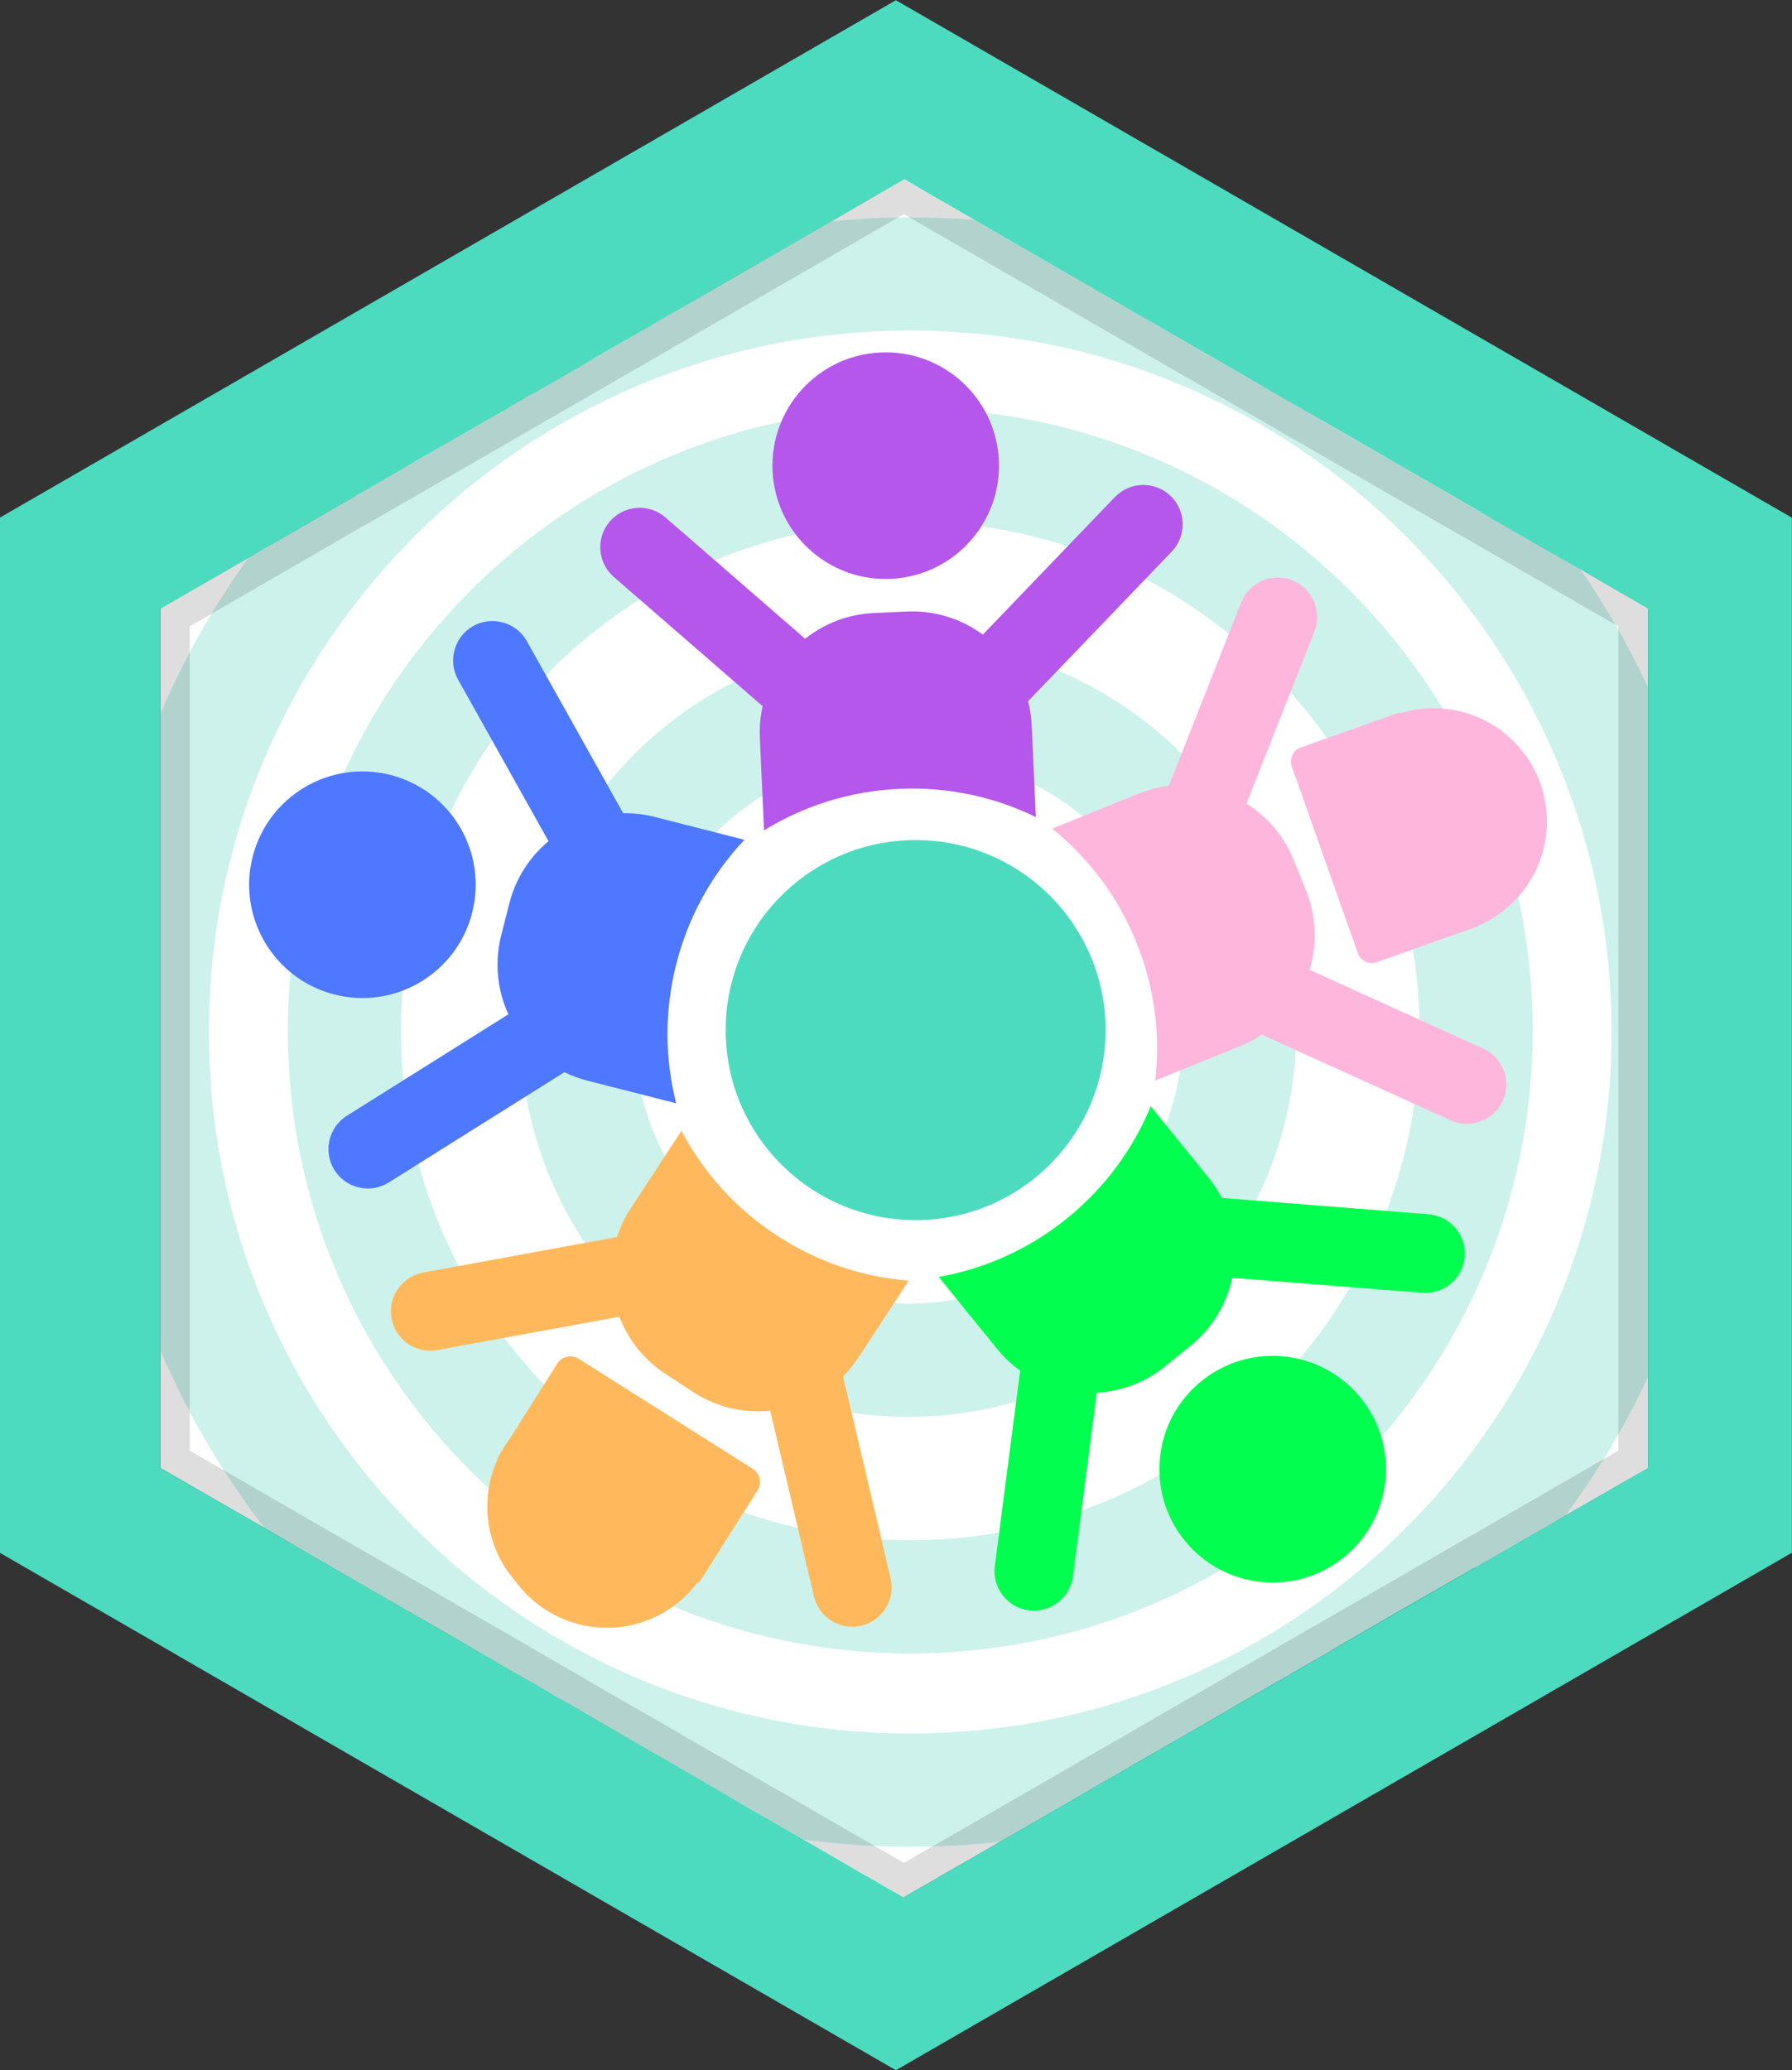 <?xml version="1.0" encoding="utf-8"?>
<!-- Generator: Adobe Illustrator 21.0.2, SVG Export Plug-In . SVG Version: 6.00 Build 0)  -->
<svg version="1.1" id="Layer_1" xmlns="http://www.w3.org/2000/svg" xmlns:xlink="http://www.w3.org/1999/xlink" x="0px" y="0px"
	 viewBox="0 0 110.841 128.017" style="enable-background:new 0 0 110.841 128.017;" xml:space="preserve">
<rect x="0" y="0" width="110.841" height="128.017" fill="#333333" stroke="none"/>
<style type="text/css">
	.st0{fill:#4DDBC0;}
	.st1{fill:#FFFFFF;}
	.st2{opacity:0.26;}
	.st3{fill:#3ECCB1;}
	.st4{opacity:0.13;enable-background:new    ;}
	.st5{fill:#B457EA;}
	.st6{fill:#FFB6DC;}
	.st7{fill:#00FF4E;}
	.st8{fill:#FFB95C;}
	.st9{fill:#4D78FF;}
</style>
<g id="Layer_63_3_">
	<g>
		<g>
			<polygon class="st0" points="110.835,32.013 110.835,96.013 55.415,128.013 11.065,102.413 10.865,102.293 -0.015,96.013 
				-0.015,32.013 55.415,0.013 			"/>
		</g>
	</g>
</g>
<path class="st1" d="M101.932,37.633v53.14l-0.01,0.01l-1.09,0.62l-0.33,0.19l-0.13,0.07l-0.88,0.51l-2.66,1.53l-0.48,0.28
	l-0.2,0.12l-1.93,1.11l-0.16,0.09l-1.48,0.86l-0.47,0.27l-0.14,0.08l-0.47,0.27l-0.24,0.13l-0.03,0.01l-0.1,0.04l-0.11,0.07
	l-2.46,1.41l-0.57,0.33l-0.82,0.47l-1.05,0.6l-0.04,0.03l-1.23,0.71l-0.45,0.26l-0.02,0.02h-0.01l-0.47,0.27l-1.07,0.62
	l-0.87,0.52l-0.16,0.09l-1.1,0.63l-0.05,0.03l-0.07,0.04l-0.08,0.05l-0.41,0.24l-0.03,0.01l-0.05,0.03l-0.05,0.02l-0.06,0.04
	v0.01l-0.29,0.17l-0.49,0.28l-0.18,0.09l-0.02,0.02l-0.04,0.02l-1.01,0.58l-0.14,0.08l-0.15,0.09l-0.05,0.03l-0.32,0.18
	l-0.24,0.14h-0.01l-0.07,0.04l-0.64,0.38l-0.2,0.12l-0.33,0.19l-0.25,0.14c0,0.01-0.01,0.01-0.01,0.01l-0.47,0.27l-0.42,0.24
	l-0.04,0.03l-0.57,0.33l-0.12,0.07l-2.21,1.27l-0.63,0.36l-0.06,0.03l-1.45,0.84l-2.05,1.19l-0.02,0.01l-0.01,0.01l-0.4,0.23
	l-0.35,0.2l-0.5,0.29l-0.14,0.08l-1.25,0.72l-0.98,0.57l-0.39,0.22l-0.01,0.01l-0.43,0.25l-0.4,0.23l-0.72,0.41l-1.64,0.95
	l-0.36,0.21l-0.04,0.02l-0.18,0.1l-0.5,0.29l-1.87,1.08l-0.56,0.32h-0.01l-0.32,0.19l-0.48,0.28l-0.14-0.08l-1.28-0.74l-0.85-0.49
	l-0.03-0.01l-0.91-0.53l-0.17-0.1l-0.05-0.03l-0.18-0.1l-0.43-0.25l-0.17-0.1l-1.97-1.14l-1.39-0.8l-0.04-0.03l-2.07-1.19
	l-4.75-2.76l-0.61-0.35l-0.69-0.39l-0.93-0.54l-0.22-0.12l-0.09-0.06l-0.03-0.02l-2.23-1.29l-1.22-0.71l-0.37-0.21l-0.39-0.22
	l-0.08-0.05l-0.15-0.08l-0.26-0.15l-0.24-0.15l-0.09-0.05l-0.35-0.2l-0.08-0.05l-0.08-0.04l-0.04-0.03l-1.3-0.74l-0.05-0.03
	l-0.15-0.08l-0.37-0.22l-1.71-0.99l-2.51-1.46l-2.09-1.2l-0.82-0.47l-0.09-0.05l-0.5-0.29l-0.01-0.01l-0.21-0.12h-0.01l-1.04-0.6
	c-0.01-0.01-0.01-0.01-0.02-0.01l-1.86-1.08l-1.02-0.59l-1.33-0.77l-0.72-0.43l-0.04-0.02l-0.02-0.01l-0.29-0.17
	c0,0-0.01,0-0.02-0.01l-0.26-0.15l-0.02-0.01l-0.5-0.29l-2.8-1.61l-2.58-1.49l-0.83-0.48l-0.09-0.05l-0.08-0.04l-0.03-0.02v-53.14
	l5.43-3.13l0.23-0.13l0.77-0.46h0.01l0.25-0.14l0.58-0.33l1.75-1.01l2.27-1.31l0.82-0.48l0.15-0.09l2.07-1.19l0.98-0.57
	l1.01-0.59l0.42-0.24l0.45-0.26l0.25-0.14c0.01,0,0.01,0,0.01,0l0.57-0.33l3.23-1.86l1.58-0.92l0.17-0.09l1.66-0.95l0.78-0.45
	l0.38-0.22l0.44-0.26l1.1-0.65l0.52-0.3l2.28-1.3l0.69-0.41l1.38-0.79l0.02-0.01h0.01l0.05-0.03l5.72-3.3l0.19-0.11l0.27-0.16
	l2.86-1.65l0.16-0.09l3.05-1.77l1.44-0.83l1.06,0.62l3.29,1.9l3.2,1.85l2.6,1.5l3.95,2.28l1.34,0.77l6.64,3.83l1.04,0.61l2.3,1.31
	l0.87,0.5l1.52,0.88l1.37,0.79l0.8,0.46l0.09,0.06l1.81,1.04l3.78,2.18l0.04,0.03v0.01l0.26,0.14l0.26,0.16l0.4,0.23l0.92,0.53
	l0.54,0.31l0.02,0.01l1.92,1.11l0.78,0.44l0.44,0.25l0.58,0.33l1.36,0.79L101.932,37.633z"/>
<g class="st2">
	<g>
		<path class="st3" d="M56.182,39.612c-13.24,0-24,10.77-24,24c0,13.23,10.76,24,24,24c13.23,0,24-10.77,24-24
			C80.182,50.383,69.412,39.612,56.182,39.612z M56.182,80.612c-9.38,0-17-7.63-17-17s7.62-17,17-17c9.37,0,17,7.63,17,17
			S65.552,80.612,56.182,80.612z"/>
	</g>
</g>
<g class="st2">
	<g>
		<path class="st3" d="M56.302,25.242c-21.23,0-38.5,17.27-38.5,38.5c0,21.22,17.27,38.5,38.5,38.5s38.5-17.28,38.5-38.5
			C94.802,42.513,77.532,25.242,56.302,25.242z M56.302,95.243c-17.37,0-31.5-14.14-31.5-31.5c0-17.37,14.13-31.5,31.5-31.5
			s31.5,14.13,31.5,31.5C87.802,81.103,73.672,95.243,56.302,95.243z"/>
	</g>
</g>
<g class="st2">
	<g>
		<path class="st3" d="M97.752,35.212l-0.58-0.33l-0.44-0.25l-0.78-0.44l-1.92-1.11l-0.02-0.01l-0.54-0.31l-0.92-0.53l-0.4-0.23
			l-0.26-0.16l-0.26-0.14v-0.01l-0.04-0.03l-3.78-2.18l-1.81-1.04l-0.09-0.06l-0.8-0.46l-1.37-0.79l-1.52-0.88l-0.87-0.5
			l-2.3-1.31l-1.04-0.61l-6.64-3.83l-1.34-0.77l-3.95-2.28l-2.6-1.5l-3.2-1.85c-1.31-0.11-2.64-0.16-3.98-0.16
			c-1.64,0-3.26,0.08-4.86,0.24l-0.16,0.09l-2.86,1.65l-0.27,0.16l-0.19,0.11l-5.72,3.3l-0.05,0.03h-0.01l-0.02,0.01l-1.38,0.79
			l-0.69,0.41l-2.28,1.3l-0.52,0.3l-1.1,0.65l-0.44,0.26l-0.38,0.22l-0.78,0.45l-1.66,0.95l-0.17,0.09l-1.58,0.92l-3.23,1.86
			l-0.57,0.33c0,0,0,0-0.01,0l-0.25,0.14l-0.45,0.26l-0.42,0.24l-1.01,0.59l-0.98,0.57l-2.07,1.19l-0.15,0.09l-0.82,0.48l-2.27,1.31
			l-1.75,1.01l-0.58,0.33l-0.25,0.14h-0.01l-0.77,0.46l-0.23,0.13c-2.15,2.98-3.97,6.2-5.43,9.62v39.4
			c1.68,3.93,3.84,7.6,6.41,10.94l0.5,0.29l0.02,0.01l0.26,0.15c0.01,0.01,0.02,0.01,0.02,0.01l0.29,0.17l0.02,0.01l0.04,0.02
			l0.72,0.43l1.33,0.77l1.02,0.59l1.86,1.08c0.01,0,0.01,0,0.02,0.01l1.04,0.6h0.01l0.21,0.12l0.01,0.01l0.5,0.29l0.09,0.05
			l0.82,0.47l2.09,1.2l2.51,1.46l1.71,0.99l0.37,0.22l0.15,0.08l0.05,0.03l1.3,0.74l0.04,0.03l0.08,0.04l0.08,0.05l0.35,0.2
			l0.09,0.05l0.24,0.15l0.26,0.15l0.15,0.08l0.08,0.05l0.39,0.22l0.37,0.21l1.22,0.71l2.23,1.29l0.03,0.02l0.09,0.06l0.22,0.12
			l0.93,0.54l0.69,0.39l0.61,0.35l4.75,2.76l2.07,1.19l0.04,0.03l1.39,0.8c2.16,0.29,4.36,0.44,6.6,0.44
			c1.87,0,3.72-0.1,5.54-0.31l0.72-0.41l0.4-0.23l0.43-0.25l0.01-0.01l0.39-0.22l0.98-0.57l1.25-0.72l0.14-0.08l0.5-0.29
			l0.35-0.2l0.4-0.23l0.01-0.01l0.02-0.01l2.05-1.19l1.45-0.84l0.06-0.03l0.63-0.36l2.21-1.27l0.12-0.07l0.57-0.33l0.04-0.03
			l0.42-0.24l0.47-0.27c0,0,0.01,0,0.01-0.01l0.25-0.14l0.33-0.19l0.2-0.12l0.64-0.38l0.07-0.04h0.01l0.24-0.14l0.32-0.18
			l0.05-0.03l0.15-0.09l0.14-0.08l1.01-0.58l0.04-0.02l0.02-0.02l0.18-0.09l0.49-0.28l0.29-0.17v-0.01l0.06-0.04l0.05-0.02
			l0.05-0.03l0.03-0.01l0.41-0.24l0.08-0.05l0.07-0.04l0.05-0.03l1.1-0.63l0.16-0.09l0.87-0.52l1.07-0.62l0.47-0.27h0.01
			l0.02-0.02l0.45-0.26l1.23-0.71l0.04-0.03l1.05-0.6l0.82-0.47l0.57-0.33l2.46-1.41l0.11-0.07l0.1-0.04l0.03-0.01l0.24-0.13
			l0.47-0.27l0.14-0.08l0.47-0.27l1.48-0.86l0.16-0.09l1.93-1.11l0.2-0.12l0.48-0.28c1.97-2.66,3.69-5.52,5.1-8.55v-42.66
			C100.742,39.943,99.342,37.502,97.752,35.212z M56.302,107.192c-23.92,0-43.38-19.45-43.38-43.37
			c0-23.92,19.46-43.38,43.38-43.38s43.38,19.46,43.38,43.38C99.682,87.743,80.222,107.192,56.302,107.192z"/>
	</g>
</g>
<g id="Layer_2_3_">
	<g id="Layer_16_3_">
		<path class="st4" d="M96.799,34.67l-0.53-0.3l-0.72-0.42l-0.77-0.45l-0.11-0.06l-0.49-0.28l-0.51-0.29l-0.9-0.52l-7.25-4.18
			l-1.71-0.98l-0.72-0.42l-0.45-0.26l-0.49-0.29l-0.05-0.02l-0.42-0.25l-0.41-0.24l-5.33-3.07l-19.5-11.24l-0.53-0.31l-0.47,0.27
			l-17.11,9.88l-5.02,2.9l-1.3,0.75l-0.53,0.31l-0.1,0.05c-0.01,0-0.01,0-0.01,0l-0.25,0.15l-0.42,0.25l-0.3,0.17l-0.27,0.16
			l-0.18,0.1l-1.5,0.87h-0.01l-1.78,1.02l-0.01,0.01l-0.58,0.34l-0.76,0.43l-0.01,0.01l-0.03,0.02l-3.25,1.87h-0.01l-2.38,1.37
			l-1,0.58l-2.98,1.72l-4.23,2.44l-1.54,0.89v53.12l0.07,0.04l1.72,1l0.75,0.43l0.15,0.08l4.32,2.5l0.69,0.39l4,2.32l0.46,0.26
			l1.3,0.75l3.38,1.95l5.38,3.1l0.69,0.4l0.07,0.04l0.15,0.08l0.11,0.07l0.18,0.1l0.04,0.02l1.91,1.11l0.88,0.5l1.33,0.78
			l0.89,0.51l0.18,0.1l0.31,0.18l0.19,0.11l0.48,0.28l3.57,2.05l0.09,0.05l0.44,0.26l0.62,0.36l0.72,0.42c0.01,0,0.01,0,0.01,0
			l0.53,0.3l1.51,0.87l3.17,1.84l4.48,2.58l1.03,0.6l0.23,0.13l0.02-0.01l0.19-0.11l0.14-0.08l0.03-0.02l0.31-0.18l1.81-1.03
			l0.09-0.05l0.69-0.4l0.5-0.29l0.24-0.14l3.85-2.22l2.45-1.41l0.74-0.43l0.66-0.38l0.67-0.39l0.44-0.26l2.33-1.34l0.39-0.22h0.01
			l0.23-0.14l0.21-0.12l0.63-0.36l0.8-0.46l1.26-0.73l0.46-0.27h0.01l0.46-0.27l0.01-0.01l0.25-0.14l0.53-0.31l0.37-0.21
			l0.35-0.21l0.55-0.31l0.21-0.13l0.32-0.18l0.43-0.24l0.02-0.01l0.05-0.03l0.13-0.08l0.24-0.13l3.78-2.18l0.38-0.22l1.11-0.65
			l2.97-1.71l1.56-0.9l8.53-4.92h0.01l0.06-0.04l2.65-1.53l0.9-0.52l1.03-0.59v-53.12L96.799,34.67z M100.099,89.7l-0.52,0.3
			l-0.32,0.18l-0.58,0.34l-7.59,4.38l-4.67,2.69l-3.12,1.8l-1.28,0.74l-0.72,0.41l-2.93,1.69l-0.07,0.05l-0.16,0.09l-0.18,0.11
			l-0.57,0.32l-0.89,0.51l-0.22,0.13l-0.05,0.03l-0.81,0.47l-0.09,0.05l-3.91,2.25l-0.08,0.05l-0.79,0.45l-0.08,0.05l-0.91,0.53
			l-2.15,1.24l-1.54,0.89l-1.68,0.97l-1.1,0.63l-2.97,1.72l-1.23,0.71l-0.06,0.04h-0.02l-0.75,0.44l-0.28,0.15l-1.87,1.08
			l-3.45-1.99l-1.23-0.71l-0.61-0.35l-1.81-1.05l-0.72-0.41l-0.69-0.4l-5.26-3.03l-0.77-0.45l-0.05-0.03l-1.79-1.03l-2.06-1.18
			l-0.9-0.52l-0.58-0.34l-0.25-0.15l-0.43-0.25l-0.21-0.12l-1.75-1.01l-0.31-0.18l-0.19-0.11l-1.5-0.87l-3.42-1.97l-3.91-2.26
			l-1.76-1.01l-3.42-1.97l-4.91-2.84l-0.9-0.51l-0.39-0.23l-0.23-0.13l-0.67-0.39v-50.97l3.91-2.26l2.98-1.72l0.93-0.54h0.01
			l0.06-0.04l3.2-1.85h0.01l1.36-0.79h0.01l1.79-1.03l1.25-0.72l0.43-0.25h0.01l0.76-0.44l0.46-0.27h0.01l2.98-1.72
			c0.01-0.01,0.01-0.01,0.02-0.01l0.78-0.45l0.35-0.2l0.2-0.12l0.29-0.17l0.17-0.1l0.27-0.15l0.04-0.02l8.03-4.64l13.39-7.73
			l0.47-0.27l0.53,0.31l16.83,9.71l6.98,4.03l0.05,0.03l0.32,0.18l0.11,0.06l0.44,0.26l0.35,0.2l1.23,0.71l1.94,1.12l7.02,4.04
			l1.41,0.81l0.55,0.32l0.04,0.03l0.77,0.44l0.19,0.11l0.54,0.31l0.53,0.31l4.36,2.51V89.7z"/>
	</g>
</g>
<circle class="st0" cx="56.635" cy="63.696" r="11.75"/>
<g>
	<path class="st5" d="M63.814,44.863l0.256,5.66c-2.541-1.241-5.424-1.881-8.451-1.744
		c-3.07,0.139-5.92,1.063-8.361,2.567l-0.259-5.722c-0.184-4.061,2.988-7.534,7.048-7.717l2.049-0.093
		C60.157,37.631,63.63,40.803,63.814,44.863z"/>
	
		<ellipse transform="matrix(0.999 -0.045 0.045 0.999 -1.246 2.509)" class="st5" cx="54.79" cy="28.78" rx="7.006" ry="7.006"/>
	<path class="st5" d="M51.693,47.594L37.965,35.674c-1.012-0.879-1.121-2.425-0.242-3.437l0,0
		c0.879-1.012,2.425-1.121,3.437-0.242l13.727,11.921c1.012,0.879,1.121,2.425,0.242,3.437l0,0
		C54.251,48.364,52.705,48.473,51.693,47.594z"/>
	<path class="st5" d="M59.883,47.223l12.593-13.113c0.928-0.967,0.897-2.517-0.07-3.445v0
		c-0.967-0.928-2.517-0.897-3.445,0.07l-12.593,13.113c-0.928,0.967-0.897,2.517,0.07,3.445l0,0
		C57.405,48.221,58.955,48.19,59.883,47.223z"/>
</g>
<g>
	<path class="st6" d="M76.708,64.689l-5.252,2.126c0.325-2.809-0.032-5.741-1.169-8.55
		c-1.153-2.849-2.973-5.228-5.204-7.029l5.309-2.149c3.768-1.525,8.098,0.31,9.624,4.077l0.769,1.901
		C82.31,58.833,80.475,63.163,76.708,64.689z"/>
	
		<ellipse transform="matrix(0.708 -0.706 0.706 0.708 -9.997 77.442)" class="st6" cx="88.697" cy="50.816" rx="7.006" ry="7.006"/>
	<path class="st6" d="M70.097,54.168l6.671-16.913c0.492-1.247,1.914-1.864,3.161-1.373v0
		c1.247,0.492,1.864,1.914,1.373,3.161l-6.671,16.913c-0.492,1.247-1.914,1.864-3.161,1.373h0
		C70.223,56.837,69.606,55.415,70.097,54.168z"/>
	<path class="st6" d="M73.174,61.768l16.557,7.51c1.22,0.554,2.672,0.008,3.225-1.212v0
		c0.554-1.22,0.008-2.672-1.212-3.225L75.187,57.33c-1.22-0.554-2.672-0.008-3.225,1.212v0
		C71.408,59.763,71.954,61.215,73.174,61.768z"/>
</g>
<g>
	<path class="st7" d="M74.743,72.806l-3.569-4.401c-1.074,2.616-2.804,5.01-5.157,6.919
		c-2.387,1.936-5.131,3.139-7.954,3.636l3.608,4.448c2.561,3.157,7.239,3.645,10.395,1.084l1.593-1.292
		C76.816,80.64,77.304,75.963,74.743,72.806z"/>
	
		<ellipse transform="matrix(0.777 -0.63 0.63 0.777 -39.637 69.853)" class="st7" cx="78.686" cy="90.821" rx="7.006" ry="7.006"/>
	<path class="st7" d="M63.87,78.819l-2.338,18.03c-0.172,1.329,0.774,2.557,2.103,2.73h0
		c1.329,0.172,2.557-0.774,2.73-2.103l2.338-18.03c0.172-1.329-0.774-2.557-2.103-2.73h0
		C65.271,76.543,64.043,77.49,63.87,78.819z"/>
	<path class="st7" d="M70.238,73.653l18.124,1.432c1.336,0.106,2.343,1.285,2.237,2.621v0
		c-0.106,1.336-1.285,2.343-2.621,2.237l-18.124-1.432c-1.336-0.106-2.343-1.285-2.237-2.621v0
		C67.723,74.555,68.902,73.548,70.238,73.653z"/>
</g>
<g>
	<path class="st8" d="M53.102,83.932l3.101-4.742c-2.819-0.224-5.627-1.141-8.163-2.799
		c-2.572-1.682-4.555-3.928-5.891-6.465l-3.135,4.794c-2.225,3.402-1.261,8.006,2.14,10.23l1.716,1.123
		C46.274,88.297,50.878,87.334,53.102,83.932z"/>
	
		<ellipse transform="matrix(0.547 -0.837 0.837 0.547 -61.172 73.277)" class="st8" cx="37.15" cy="93.185" rx="7.006" ry="7.006"/>
	<path class="st8" d="M44.058,75.413l-17.883,3.276c-1.318,0.241-2.199,1.518-1.958,2.836h0
		c0.241,1.318,1.518,2.199,2.836,1.958l17.883-3.276c1.318-0.241,2.199-1.518,1.958-2.836v0
		C46.652,76.052,45.376,75.171,44.058,75.413z"/>
	<path class="st8" d="M50.92,79.9l4.168,17.697c0.307,1.304-0.509,2.623-1.813,2.93h0
		c-1.304,0.307-2.623-0.509-2.93-1.813l-4.168-17.697c-0.307-1.304,0.509-2.623,1.813-2.93h0
		C49.294,77.78,50.612,78.596,50.92,79.9z"/>
</g>
<g>
	<path class="st9" d="M36.335,66.823l5.49,1.401c-0.699-2.74-0.74-5.693,0.009-8.629
		c0.76-2.978,2.244-5.58,4.212-7.665l-5.55-1.416c-3.939-1.005-7.983,1.395-8.988,5.334l-0.507,1.987
		C29.996,61.773,32.396,65.818,36.335,66.823z"/>
	
		<ellipse transform="matrix(0.247 -0.969 0.969 0.247 -36.144 62.916)" class="st9" cx="22.42" cy="54.72" rx="7.006" ry="7.006"/>
	<path class="st9" d="M41.471,55.509l-8.884-15.863c-0.655-1.169-2.147-1.59-3.317-0.935l0,0
		c-1.169,0.655-1.59,2.147-0.935,3.317l8.884,15.863c0.655,1.169,2.147,1.59,3.317,0.935h0
		C41.705,58.171,42.126,56.678,41.471,55.509z"/>
	<path class="st9" d="M39.444,63.453l-15.398,9.667c-1.135,0.713-2.647,0.367-3.359-0.768h0
		c-0.713-1.135-0.367-2.647,0.768-3.359l15.398-9.667c1.135-0.713,2.647-0.367,3.359,0.768v0
		C40.924,61.229,40.579,62.741,39.444,63.453z"/>
</g>
<path class="st6" d="M86.576,44.054l-6.113,2.163c-0.48,0.17-0.732,0.697-0.562,1.177l4.083,11.538
	c0.17,0.48,0.697,0.732,1.177,0.562l6.28-2.222"/>
<ellipse transform="matrix(0.167 -0.986 0.986 0.167 -61.104 115.022)" class="st8" cx="37.546" cy="93.687" rx="7.006" ry="7.006"/>
<path class="st8" d="M43.251,97.855l3.607-5.704c0.283-0.448,0.15-1.041-0.298-1.324l-10.764-6.807
	c-0.448-0.283-1.041-0.15-1.324,0.298l-3.705,5.859"/>
</svg>
